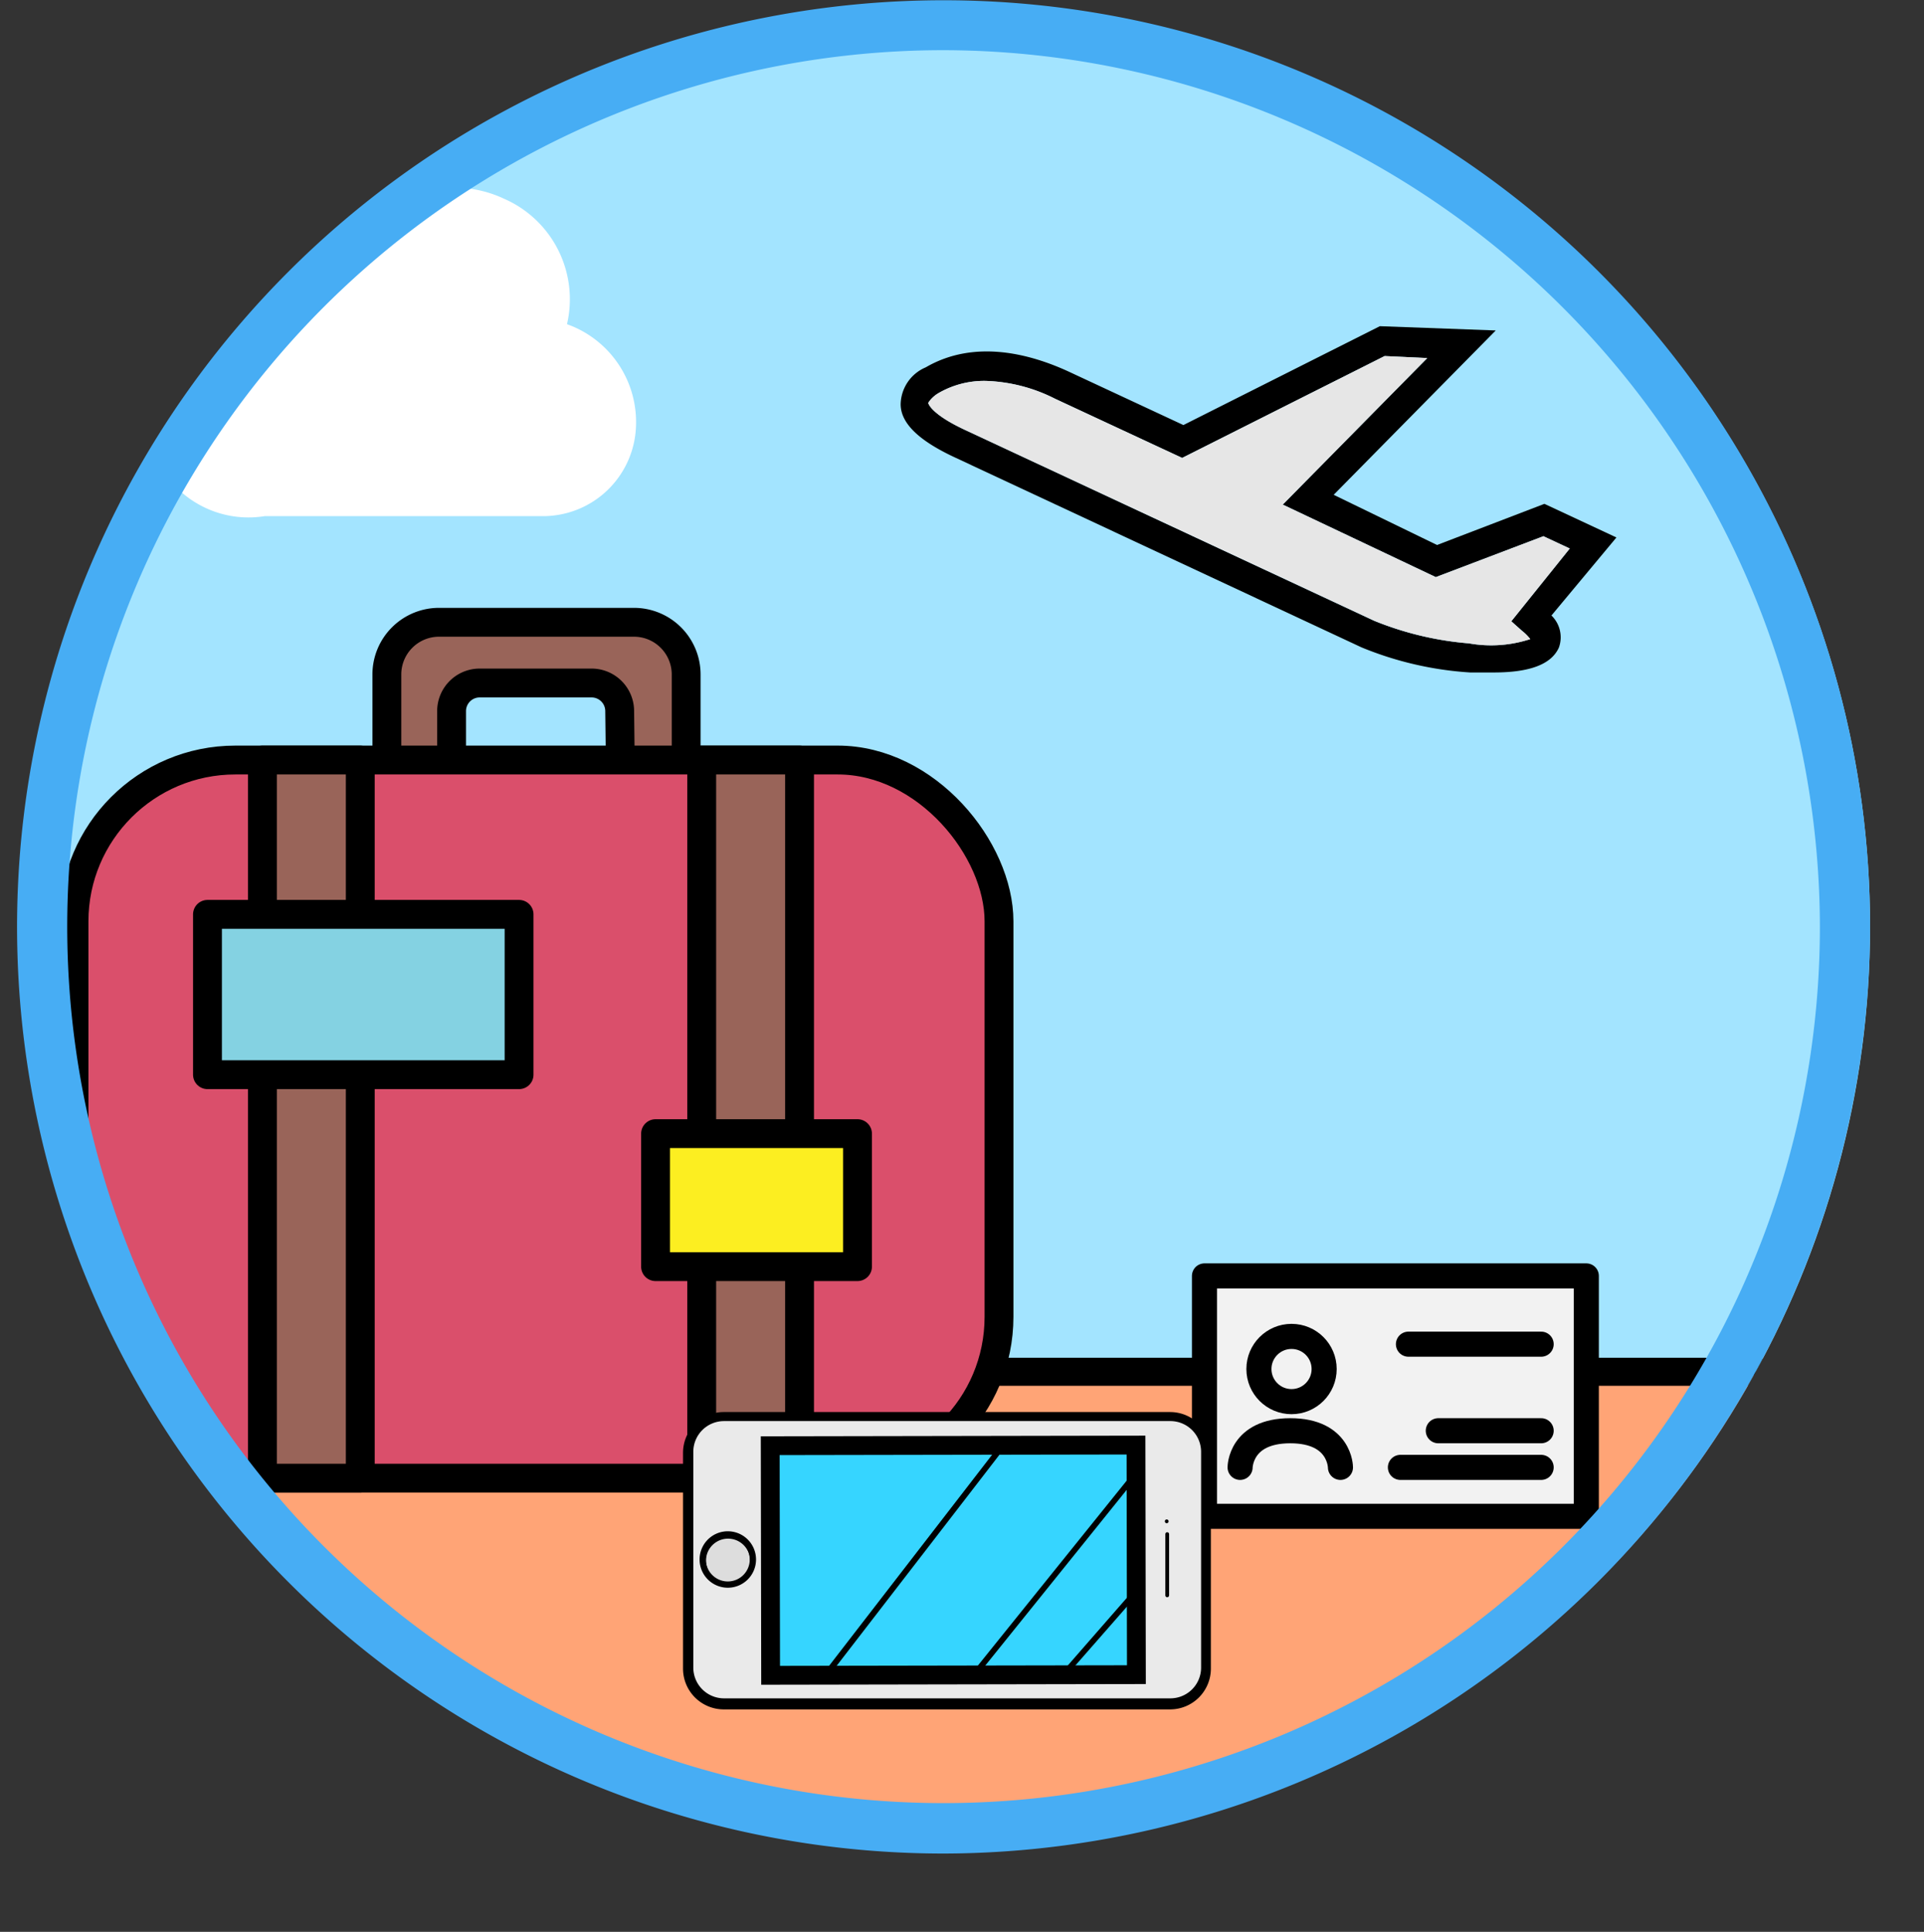 <svg xmlns="http://www.w3.org/2000/svg" xmlns:xlink="http://www.w3.org/1999/xlink" viewBox="0 0 76.69 76.99"><rect x="0" y="0" width="76.69" height="76.99" fill="#333333" stroke="none"/><defs><style>.cls-1,.cls-7{fill:none;}.cls-2{clip-path:url(#clip-path);}.cls-3{fill:#a3e4ff;}.cls-4{fill:#ffa476;}.cls-5,.cls-6{fill:#f2f2f2;}.cls-10,.cls-11,.cls-12,.cls-13,.cls-14,.cls-15,.cls-5,.cls-6,.cls-7,.cls-8,.cls-9{stroke:#000;}.cls-10,.cls-11,.cls-5,.cls-6,.cls-7,.cls-8,.cls-9{stroke-linejoin:round;}.cls-10,.cls-11,.cls-6,.cls-7,.cls-8,.cls-9{stroke-linecap:round;}.cls-8{fill:#996459;}.cls-10,.cls-11,.cls-8,.cls-9{stroke-width:1.15px;}.cls-9{fill:#da4f6b;}.cls-10{fill:#84d2e2;}.cls-11{fill:#fcee21;}.cls-12{fill:#eaeaea;}.cls-12,.cls-13,.cls-14,.cls-15{stroke-miterlimit:10;}.cls-12,.cls-13,.cls-14{stroke-width:0.25px;}.cls-14{fill:#ddd;}.cls-15{fill:#36d5ff;stroke-width:0.75px;}.cls-16{fill:#fff;}.cls-17{fill:#e6e6e6;}.cls-18{fill:#47adf4;}</style><clipPath id="clip-path"><circle class="cls-1" cx="37.74" cy="36.93" r="36.8"/></clipPath></defs><title>Fichier 41</title><g id="Calque_2" data-name="Calque 2"><g id="Calque_3" data-name="Calque 3"><g class="cls-2"><rect class="cls-3" y="0.47" width="76.69" height="54.2"/><rect class="cls-4" x="1.62" y="54.8" width="72.25" height="22.19"/><line class="cls-1" x1="12.16" y1="29.76" x2="12.16" y2="54.4"/><line class="cls-1" x1="73.11" y1="54.67" x2="9.8" y2="54.67"/><line class="cls-1" x1="73.39" y1="54.67" x2="69.41" y2="54.67"/><line class="cls-1" x1="6.15" y1="54.67" x2="2.17" y2="54.67"/><path d="M3.22,54.67c0-.31,3.55-.56,7.92-.56H67.55c4.38,0,7.92.25,7.92.56s-3.55.56-7.92.56H11.14C6.77,55.23,3.22,55,3.22,54.67Z"/><rect class="cls-5" x="48.01" y="50.85" width="15.22" height="9.58"/><circle class="cls-5" cx="51.48" cy="54.56" r="1.3"/><path class="cls-6" d="M49.43,58.48s0-1.46,2-1.46,2,1.46,2,1.46"/><line class="cls-7" x1="56.14" y1="53.57" x2="61.43" y2="53.57"/><line class="cls-7" x1="57.33" y1="57.02" x2="61.43" y2="57.02"/><line class="cls-7" x1="55.82" y1="58.48" x2="61.43" y2="58.48"/><path class="cls-8" d="M25.27,24.8H17.5a2.08,2.08,0,0,0-2.08,2.07v5.07A2.08,2.08,0,0,0,17.5,34h7.77a2.08,2.08,0,0,0,2.08-2.08V26.87A2.08,2.08,0,0,0,25.27,24.8Zm-.53,6.87a1.11,1.11,0,0,1-1.11,1.11H19.15A1.11,1.11,0,0,1,18,31.67V28.33a1.12,1.12,0,0,1,1.11-1.11h4.48a1.12,1.12,0,0,1,1.11,1.11Z"/><rect class="cls-9" x="2.95" y="30.29" width="36.87" height="28.62" rx="6.43" ry="6.43"/><rect class="cls-8" x="10.46" y="30.29" width="3.9" height="28.62"/><rect class="cls-8" x="27.97" y="30.29" width="3.9" height="28.62"/><rect class="cls-10" x="8.27" y="36.44" width="12.42" height="6.39"/><rect class="cls-11" x="26.13" y="45.18" width="8.05" height="5.3"/><path class="cls-12" d="M28.85,67.92a1.43,1.43,0,0,1-1.43-1.42l0-8.6a1.43,1.43,0,0,1,1.42-1.43l17.79,0a1.43,1.43,0,0,1,1.43,1.42l0,8.6a1.43,1.43,0,0,1-1.42,1.43l-17.79,0Z"/><path class="cls-13" d="M27.35,66.5l0-8.6a1.5,1.5,0,0,1,1.5-1.5l17.79,0a1.5,1.5,0,0,1,1.5,1.5l0,8.6a1.5,1.5,0,0,1-1.5,1.5L28.85,68A1.5,1.5,0,0,1,27.35,66.5ZM48,57.86a1.35,1.35,0,0,0-1.35-1.35l-17.79,0a1.35,1.35,0,0,0-1.35,1.35l0,8.6a1.35,1.35,0,0,0,1.35,1.35l17.79,0A1.35,1.35,0,0,0,48,66.46Z"/><path d="M30.64,66.77l0-9.15a.07.07,0,0,1,.07-.07l14.58,0a.07.07,0,0,1,.07.07l0,9.15a.07.07,0,0,1-.07.07l-14.58,0A.07.07,0,0,1,30.64,66.77Zm.13-9.08,0,9,14.43,0,0-9Z"/><path d="M46.45,63.58V61.14a.07.07,0,0,1,.15,0v2.44a.07.07,0,0,1-.15,0Z"/><path d="M46.43,60.63v0a.07.07,0,0,1,.15,0v0a.07.07,0,0,1-.15,0Z"/><path class="cls-14" d="M29.06,63.15a1,1,0,1,1,.95-1A1,1,0,0,1,29.06,63.15Z"/><path d="M28,62.2a1,1,0,1,1,1,1A1,1,0,0,1,28,62.2Zm1.9,0a.88.88,0,1,0-.88.88A.88.88,0,0,0,29.93,62.2Z"/><rect class="cls-15" x="30.71" y="57.6" width="14.58" height="9.15" transform="translate(-0.11 0.07) rotate(-0.1)"/><polygon points="42.26 66.72 45.22 63.33 45.4 63.48 42.43 66.87 42.26 66.72"/><rect x="36.86" y="62.62" width="10.39" height="0.23" transform="translate(-33.19 56.17) rotate(-51.17)"/><polygon points="32.76 66.76 39.89 57.53 40.12 57.61 33 66.84 32.76 66.76"/><path class="cls-16" d="M9.26,12.65a3.2,3.2,0,0,1,1.6-3.09,3.37,3.37,0,0,1,3.28.06,5.12,5.12,0,0,1,2.52-1.91,4.65,4.65,0,0,1,3.43.21,4.37,4.37,0,0,1,2.51,5,4.14,4.14,0,0,1,2.72,4.43,3.71,3.71,0,0,1-3.64,3.22l-11.13,0a4,4,0,0,1-1.29-8Z"/><path d="M64.43,21.42l-2.87-1.34-4.28,1.64-4.12-2,6.46-6.55L55,13l-7.83,3.94-4.55-2.12c-1.53-.71-3.76-1.32-5.72-.18a1.63,1.63,0,0,0-1,1.47c0,.76.73,1.45,2.14,2.11L54.27,25.8a13.58,13.58,0,0,0,4.33,1c.34,0,.65,0,.94,0,1.43,0,2.3-.32,2.6-1a1.21,1.21,0,0,0-.3-1.27Zm-3.77,3.71a1.89,1.89,0,0,1,.33.34,5,5,0,0,1-2.44.17,12.72,12.72,0,0,1-3.78-.9L38.5,17.15C37.07,16.49,37,16.06,37,16.06s.11-.22.42-.4a3.63,3.63,0,0,1,1.86-.48,6.53,6.53,0,0,1,2.77.71l5.07,2.36,8.07-4.06,1.7.08-5.76,5.84L57.23,23l4.29-1.63,1.05.49-2.33,2.9Z"/><path class="cls-17" d="M61,25.47a5,5,0,0,1-2.44.17,12.72,12.72,0,0,1-3.78-.9L38.5,17.15C37.07,16.49,37,16.06,37,16.06s.11-.22.42-.4a3.63,3.63,0,0,1,1.86-.48,6.53,6.53,0,0,1,2.77.71l5.07,2.36,8.07-4.06,1.7.08-5.76,5.84L57.23,23l4.29-1.63,1.05.49-2.33,2.9.42.38A1.89,1.89,0,0,1,61,25.47Z"/></g><path class="cls-18" d="M37.61,73.87A36.93,36.93,0,1,1,74.54,36.93,37,37,0,0,1,37.61,73.87ZM37.61,2A34.93,34.93,0,1,0,72.54,36.93,35,35,0,0,0,37.61,2Z"/></g></g></svg>
